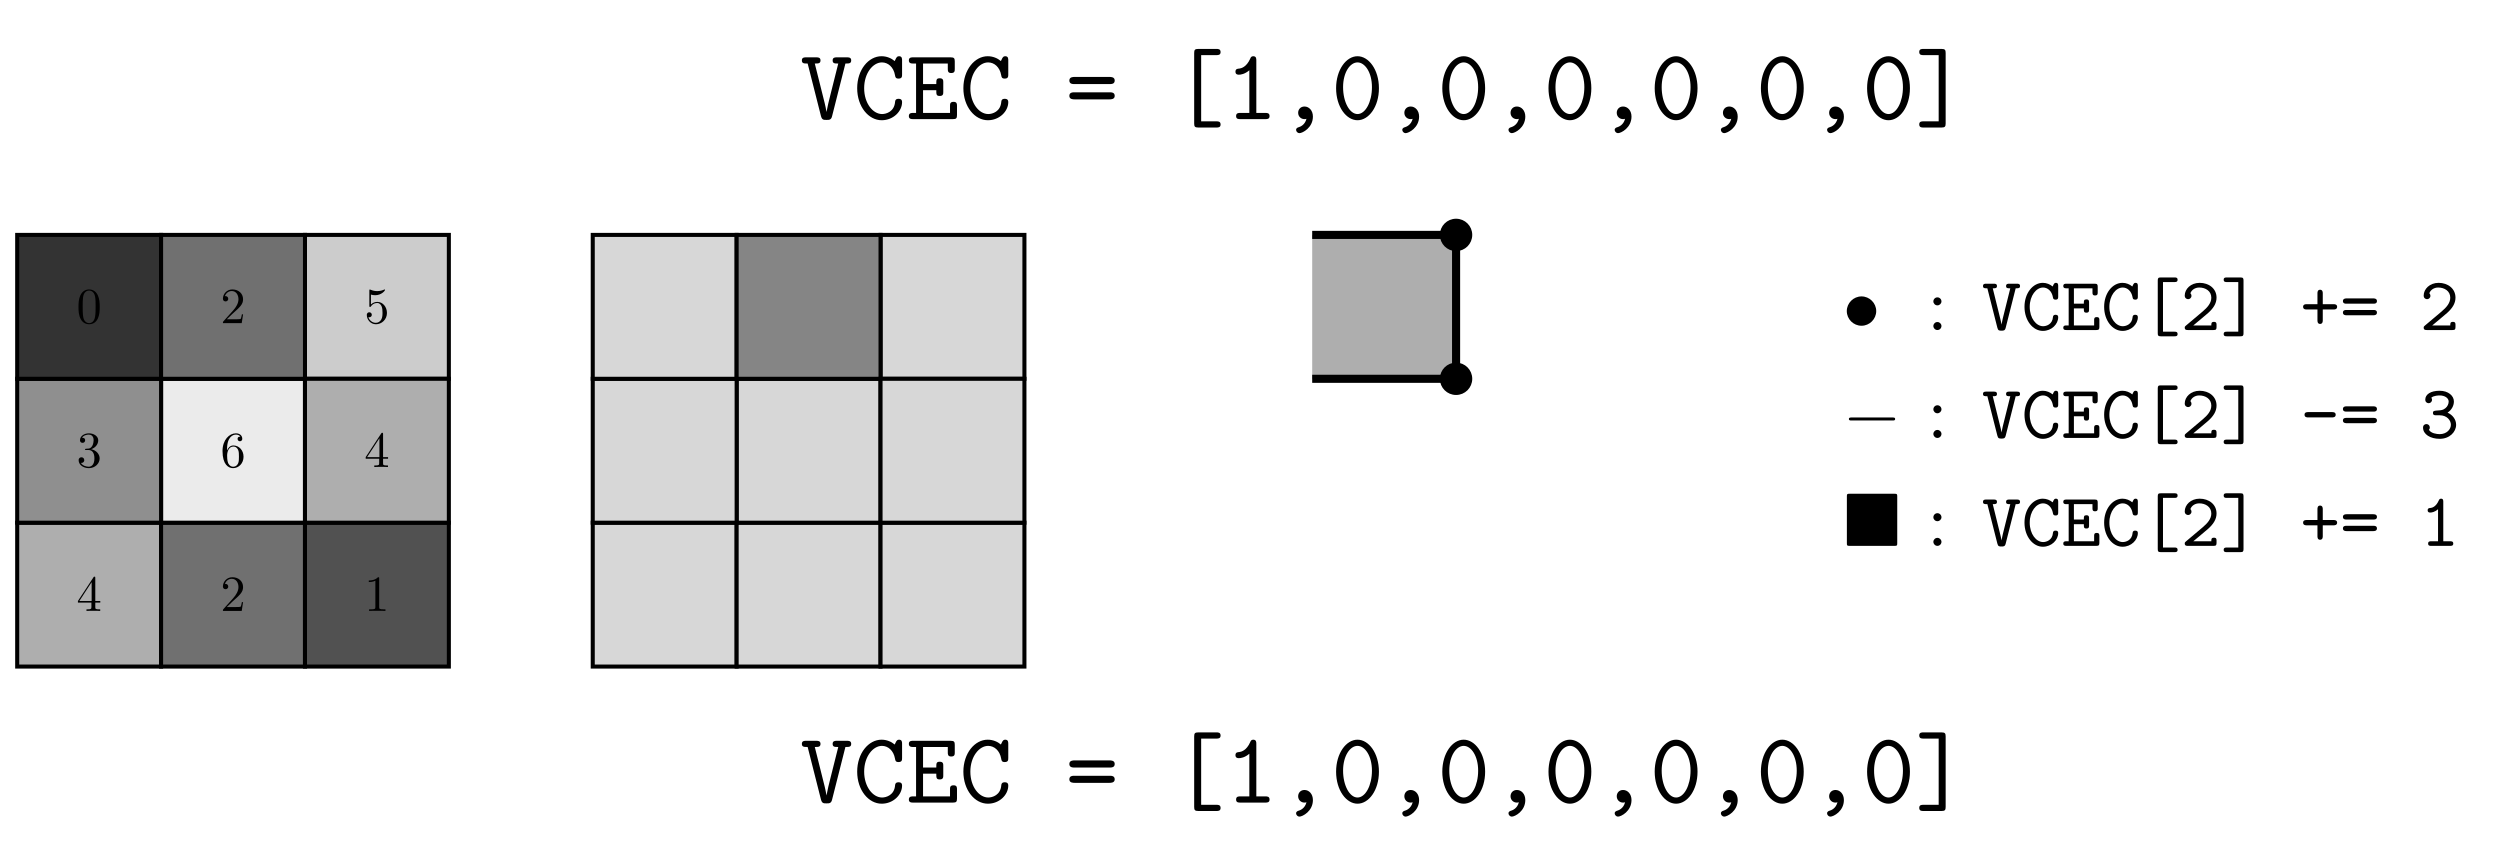 <?xml version="1.0" encoding="UTF-8"?>
<svg xmlns="http://www.w3.org/2000/svg" xmlns:xlink="http://www.w3.org/1999/xlink" width="492.511pt" height="170.51pt" viewBox="0 0 492.511 170.51" version="1.1">
<defs>
<g>
<symbol overflow="visible" id="glyph0-0">
<path style="stroke:none;" d=""/>
</symbol>
<symbol overflow="visible" id="glyph0-1">
<path style="stroke:none;" d="M 8.938 -10.953 C 9.656 -10.953 10.078 -10.953 10.078 -11.578 C 10.078 -12.172 9.562 -12.172 9.266 -12.172 L 7.234 -12.172 C 6.938 -12.172 6.422 -12.172 6.422 -11.578 C 6.422 -10.953 6.828 -10.953 7.531 -10.953 L 6 -4.859 C 5.734 -3.812 5.359 -2.297 5.219 -1.438 L 5.203 -1.438 C 5.094 -2.125 5.016 -2.469 4.844 -3.203 L 2.906 -10.953 C 3.609 -10.953 4.031 -10.953 4.031 -11.578 C 4.031 -12.172 3.5 -12.172 3.203 -12.172 L 1.172 -12.172 C 0.875 -12.172 0.359 -12.172 0.359 -11.578 C 0.359 -10.953 0.781 -10.953 1.5 -10.953 L 4.125 -0.594 C 4.328 0.156 4.641 0.156 5.219 0.156 C 5.75 0.156 6.141 0.156 6.312 -0.578 Z M 8.938 -10.953 "/>
</symbol>
<symbol overflow="visible" id="glyph0-2">
<path style="stroke:none;" d="M 9.641 -11.578 C 9.641 -11.891 9.641 -12.391 9.047 -12.391 C 8.688 -12.391 8.594 -12.188 8.484 -12.047 C 8.453 -11.969 8.453 -11.938 8.188 -11.438 C 7.531 -12 6.609 -12.391 5.594 -12.391 C 3.031 -12.391 0.797 -9.719 0.797 -6.094 C 0.797 -2.453 3.031 0.219 5.625 0.219 C 7.922 0.219 9.641 -1.547 9.641 -3.344 C 9.641 -4 9.156 -4 8.938 -4 C 8.766 -4 8.312 -4 8.266 -3.422 C 8.125 -1.469 6.516 -1 5.703 -1 C 3.891 -1 2.172 -3.109 2.172 -6.094 C 2.172 -9.062 3.906 -11.172 5.672 -11.172 C 6.875 -11.172 7.969 -10.266 8.25 -8.641 C 8.312 -8.312 8.344 -7.984 8.938 -7.984 C 9.641 -7.984 9.641 -8.406 9.641 -8.812 Z M 9.641 -11.578 "/>
</symbol>
<symbol overflow="visible" id="glyph0-3">
<path style="stroke:none;" d="M 1.938 -1.219 L 1.328 -1.219 C 1.016 -1.219 0.516 -1.219 0.516 -0.594 C 0.516 0 1.031 0 1.328 0 L 9.203 0 C 9.859 0 10 -0.172 10 -0.812 L 10 -2.594 C 10 -2.969 10 -3.406 9.328 -3.406 C 8.625 -3.406 8.625 -2.984 8.625 -2.594 L 8.625 -1.219 L 3.312 -1.219 L 3.312 -5.703 L 5.922 -5.703 C 5.922 -4.875 5.922 -4.562 6.609 -4.562 C 7.297 -4.562 7.297 -5 7.297 -5.375 L 7.297 -7.234 C 7.297 -7.609 7.297 -8.047 6.609 -8.047 C 5.922 -8.047 5.922 -7.734 5.922 -6.906 L 3.312 -6.906 L 3.312 -10.953 L 8.188 -10.953 L 8.188 -9.906 C 8.188 -9.516 8.188 -9.078 8.859 -9.078 C 9.562 -9.078 9.562 -9.5 9.562 -9.906 L 9.562 -11.359 C 9.562 -11.969 9.438 -12.172 8.766 -12.172 L 1.328 -12.172 C 1.031 -12.172 0.516 -12.172 0.516 -11.578 C 0.516 -10.953 1.031 -10.953 1.328 -10.953 L 1.938 -10.953 Z M 1.938 -1.219 "/>
</symbol>
<symbol overflow="visible" id="glyph0-4">
<path style="stroke:none;" d="M 8.781 -6.906 C 9.031 -6.906 9.688 -6.906 9.688 -7.609 C 9.688 -8.312 8.938 -8.312 8.672 -8.312 L 1.766 -8.312 C 1.5 -8.312 0.75 -8.312 0.75 -7.609 C 0.75 -6.906 1.422 -6.906 1.656 -6.906 Z M 8.672 -3.891 C 8.938 -3.891 9.688 -3.891 9.688 -4.578 C 9.688 -5.281 9.031 -5.281 8.781 -5.281 L 1.656 -5.281 C 1.422 -5.281 0.75 -5.281 0.75 -4.578 C 0.75 -3.891 1.5 -3.891 1.766 -3.891 Z M 8.672 -3.891 "/>
</symbol>
<symbol overflow="visible" id="glyph0-5">
<path style="stroke:none;" d="M 8.828 -12.609 C 9.125 -12.609 9.625 -12.609 9.625 -13.203 C 9.625 -13.828 9.141 -13.828 8.828 -13.828 L 5.219 -13.828 C 4.562 -13.828 4.422 -13.641 4.422 -13.016 L 4.422 0.844 C 4.422 1.453 4.547 1.656 5.219 1.656 L 8.828 1.656 C 9.125 1.656 9.625 1.656 9.625 1.062 C 9.625 0.438 9.141 0.438 8.828 0.438 L 5.797 0.438 L 5.797 -12.609 Z M 8.828 -12.609 "/>
</symbol>
<symbol overflow="visible" id="glyph0-6">
<path style="stroke:none;" d="M 6.203 -11.578 C 6.203 -11.891 6.203 -12.391 5.594 -12.391 C 5.219 -12.391 5.094 -12.156 5 -11.906 C 4.25 -10.219 3.203 -10 2.828 -9.953 C 2.516 -9.938 2.094 -9.906 2.094 -9.344 C 2.094 -8.844 2.453 -8.75 2.75 -8.75 C 3.125 -8.75 3.938 -8.859 4.828 -9.625 L 4.828 -1.219 L 3.016 -1.219 C 2.688 -1.219 2.219 -1.219 2.219 -0.594 C 2.219 0 2.703 0 3.016 0 L 8.016 0 C 8.312 0 8.812 0 8.812 -0.594 C 8.812 -1.219 8.328 -1.219 8.016 -1.219 L 6.203 -1.219 Z M 6.203 -11.578 "/>
</symbol>
<symbol overflow="visible" id="glyph0-7">
<path style="stroke:none;" d="M 5.625 -0.062 C 5.312 1.172 4.375 1.5 4.141 1.578 C 3.938 1.641 3.578 1.734 3.578 2.125 C 3.578 2.438 3.891 2.766 4.219 2.766 C 4.859 2.766 6.891 1.688 6.891 -0.5 C 6.891 -1.719 6.109 -2.484 5.234 -2.484 C 4.438 -2.484 3.984 -1.891 3.984 -1.25 C 3.984 -0.5 4.562 0 5.219 0 C 5.344 0 5.484 -0.016 5.625 -0.062 Z M 5.625 -0.062 "/>
</symbol>
<symbol overflow="visible" id="glyph0-8">
<path style="stroke:none;" d="M 9.438 -6.078 C 9.438 -9.781 7.406 -12.391 5.219 -12.391 C 2.984 -12.391 1 -9.719 1 -6.094 C 1 -2.391 3.031 0.219 5.219 0.219 C 7.453 0.219 9.438 -2.453 9.438 -6.078 Z M 5.219 -1 C 3.672 -1 2.375 -3.344 2.375 -6.297 C 2.375 -9.203 3.75 -11.172 5.219 -11.172 C 6.672 -11.172 8.062 -9.219 8.062 -6.297 C 8.062 -3.344 6.766 -1 5.219 -1 Z M 5.219 -1 "/>
</symbol>
<symbol overflow="visible" id="glyph0-9">
<path style="stroke:none;" d="M 6.016 -13.016 C 6.016 -13.625 5.891 -13.828 5.219 -13.828 L 1.609 -13.828 C 1.312 -13.828 0.812 -13.828 0.812 -13.234 C 0.812 -12.609 1.297 -12.609 1.609 -12.609 L 4.641 -12.609 L 4.641 0.438 L 1.609 0.438 C 1.312 0.438 0.812 0.438 0.812 1.031 C 0.812 1.656 1.297 1.656 1.609 1.656 L 5.219 1.656 C 5.875 1.656 6.016 1.469 6.016 0.844 Z M 6.016 -13.016 "/>
</symbol>
<symbol overflow="visible" id="glyph1-0">
<path style="stroke:none;" d=""/>
</symbol>
<symbol overflow="visible" id="glyph1-1">
<path style="stroke:none;" d="M 2.938 -1.641 L 2.938 -0.781 C 2.938 -0.422 2.906 -0.312 2.172 -0.312 L 1.969 -0.312 L 1.969 0 C 2.375 -0.031 2.891 -0.031 3.312 -0.031 C 3.734 -0.031 4.25 -0.031 4.672 0 L 4.672 -0.312 L 4.453 -0.312 C 3.719 -0.312 3.703 -0.422 3.703 -0.781 L 3.703 -1.641 L 4.688 -1.641 L 4.688 -1.953 L 3.703 -1.953 L 3.703 -6.484 C 3.703 -6.688 3.703 -6.75 3.531 -6.75 C 3.453 -6.75 3.422 -6.75 3.344 -6.625 L 0.281 -1.953 L 0.281 -1.641 Z M 2.984 -1.953 L 0.562 -1.953 L 2.984 -5.672 Z M 2.984 -1.953 "/>
</symbol>
<symbol overflow="visible" id="glyph1-2">
<path style="stroke:none;" d="M 1.266 -0.766 L 2.328 -1.797 C 3.875 -3.172 4.469 -3.703 4.469 -4.703 C 4.469 -5.844 3.578 -6.641 2.359 -6.641 C 1.234 -6.641 0.5 -5.719 0.5 -4.828 C 0.5 -4.281 1 -4.281 1.031 -4.281 C 1.203 -4.281 1.547 -4.391 1.547 -4.812 C 1.547 -5.062 1.359 -5.328 1.016 -5.328 C 0.938 -5.328 0.922 -5.328 0.891 -5.312 C 1.109 -5.969 1.656 -6.328 2.234 -6.328 C 3.141 -6.328 3.562 -5.516 3.562 -4.703 C 3.562 -3.906 3.078 -3.125 2.516 -2.5 L 0.609 -0.375 C 0.5 -0.266 0.5 -0.234 0.5 0 L 4.203 0 L 4.469 -1.734 L 4.234 -1.734 C 4.172 -1.438 4.109 -1 4 -0.844 C 3.938 -0.766 3.281 -0.766 3.062 -0.766 Z M 1.266 -0.766 "/>
</symbol>
<symbol overflow="visible" id="glyph1-3">
<path style="stroke:none;" d="M 1.312 -3.266 L 1.312 -3.516 C 1.312 -6.031 2.547 -6.391 3.062 -6.391 C 3.297 -6.391 3.719 -6.328 3.938 -5.984 C 3.781 -5.984 3.391 -5.984 3.391 -5.547 C 3.391 -5.234 3.625 -5.078 3.844 -5.078 C 4 -5.078 4.312 -5.172 4.312 -5.562 C 4.312 -6.156 3.875 -6.641 3.047 -6.641 C 1.766 -6.641 0.422 -5.359 0.422 -3.156 C 0.422 -0.484 1.578 0.219 2.5 0.219 C 3.609 0.219 4.562 -0.719 4.562 -2.031 C 4.562 -3.297 3.672 -4.25 2.562 -4.25 C 1.891 -4.25 1.516 -3.75 1.312 -3.266 Z M 2.5 -0.062 C 1.875 -0.062 1.578 -0.656 1.516 -0.812 C 1.328 -1.281 1.328 -2.078 1.328 -2.25 C 1.328 -3.031 1.656 -4.031 2.547 -4.031 C 2.719 -4.031 3.172 -4.031 3.484 -3.406 C 3.656 -3.047 3.656 -2.531 3.656 -2.047 C 3.656 -1.562 3.656 -1.062 3.484 -0.703 C 3.188 -0.109 2.734 -0.062 2.5 -0.062 Z M 2.5 -0.062 "/>
</symbol>
<symbol overflow="visible" id="glyph1-4">
<path style="stroke:none;" d="M 2.891 -3.516 C 3.703 -3.781 4.281 -4.469 4.281 -5.266 C 4.281 -6.078 3.406 -6.641 2.453 -6.641 C 1.453 -6.641 0.688 -6.047 0.688 -5.281 C 0.688 -4.953 0.906 -4.766 1.203 -4.766 C 1.5 -4.766 1.703 -4.984 1.703 -5.281 C 1.703 -5.766 1.234 -5.766 1.094 -5.766 C 1.391 -6.266 2.047 -6.391 2.406 -6.391 C 2.828 -6.391 3.375 -6.172 3.375 -5.281 C 3.375 -5.156 3.344 -4.578 3.094 -4.141 C 2.797 -3.656 2.453 -3.625 2.203 -3.625 C 2.125 -3.609 1.891 -3.594 1.812 -3.594 C 1.734 -3.578 1.672 -3.562 1.672 -3.469 C 1.672 -3.359 1.734 -3.359 1.906 -3.359 L 2.344 -3.359 C 3.156 -3.359 3.531 -2.688 3.531 -1.703 C 3.531 -0.344 2.844 -0.062 2.406 -0.062 C 1.969 -0.062 1.219 -0.234 0.875 -0.812 C 1.219 -0.766 1.531 -0.984 1.531 -1.359 C 1.531 -1.719 1.266 -1.922 0.984 -1.922 C 0.734 -1.922 0.422 -1.781 0.422 -1.344 C 0.422 -0.438 1.344 0.219 2.438 0.219 C 3.656 0.219 4.562 -0.688 4.562 -1.703 C 4.562 -2.516 3.922 -3.297 2.891 -3.516 Z M 2.891 -3.516 "/>
</symbol>
<symbol overflow="visible" id="glyph1-5">
<path style="stroke:none;" d="M 4.469 -2 C 4.469 -3.188 3.656 -4.188 2.578 -4.188 C 2.109 -4.188 1.672 -4.031 1.312 -3.672 L 1.312 -5.625 C 1.516 -5.562 1.844 -5.5 2.156 -5.5 C 3.391 -5.5 4.094 -6.406 4.094 -6.531 C 4.094 -6.594 4.062 -6.641 3.984 -6.641 C 3.984 -6.641 3.953 -6.641 3.906 -6.609 C 3.703 -6.516 3.219 -6.312 2.547 -6.312 C 2.156 -6.312 1.688 -6.391 1.219 -6.594 C 1.141 -6.625 1.125 -6.625 1.109 -6.625 C 1 -6.625 1 -6.547 1 -6.391 L 1 -3.438 C 1 -3.266 1 -3.188 1.141 -3.188 C 1.219 -3.188 1.234 -3.203 1.281 -3.266 C 1.391 -3.422 1.75 -3.969 2.562 -3.969 C 3.078 -3.969 3.328 -3.516 3.406 -3.328 C 3.562 -2.953 3.594 -2.578 3.594 -2.078 C 3.594 -1.719 3.594 -1.125 3.344 -0.703 C 3.109 -0.312 2.734 -0.062 2.281 -0.062 C 1.562 -0.062 0.984 -0.594 0.812 -1.172 C 0.844 -1.172 0.875 -1.156 0.984 -1.156 C 1.312 -1.156 1.484 -1.406 1.484 -1.641 C 1.484 -1.891 1.312 -2.141 0.984 -2.141 C 0.844 -2.141 0.5 -2.062 0.5 -1.609 C 0.5 -0.75 1.188 0.219 2.297 0.219 C 3.453 0.219 4.469 -0.734 4.469 -2 Z M 4.469 -2 "/>
</symbol>
<symbol overflow="visible" id="glyph1-6">
<path style="stroke:none;" d="M 2.938 -6.375 C 2.938 -6.625 2.938 -6.641 2.703 -6.641 C 2.078 -6 1.203 -6 0.891 -6 L 0.891 -5.688 C 1.094 -5.688 1.672 -5.688 2.188 -5.953 L 2.188 -0.781 C 2.188 -0.422 2.156 -0.312 1.266 -0.312 L 0.953 -0.312 L 0.953 0 C 1.297 -0.031 2.156 -0.031 2.562 -0.031 C 2.953 -0.031 3.828 -0.031 4.172 0 L 4.172 -0.312 L 3.859 -0.312 C 2.953 -0.312 2.938 -0.422 2.938 -0.781 Z M 2.938 -6.375 "/>
</symbol>
<symbol overflow="visible" id="glyph1-7">
<path style="stroke:none;" d="M 4.578 -3.188 C 4.578 -3.984 4.531 -4.781 4.188 -5.516 C 3.734 -6.484 2.906 -6.641 2.5 -6.641 C 1.891 -6.641 1.172 -6.375 0.75 -5.453 C 0.438 -4.766 0.391 -3.984 0.391 -3.188 C 0.391 -2.438 0.422 -1.547 0.844 -0.781 C 1.266 0.016 2 0.219 2.484 0.219 C 3.016 0.219 3.781 0.016 4.219 -0.938 C 4.531 -1.625 4.578 -2.406 4.578 -3.188 Z M 2.484 0 C 2.094 0 1.5 -0.25 1.328 -1.203 C 1.219 -1.797 1.219 -2.719 1.219 -3.312 C 1.219 -3.953 1.219 -4.609 1.297 -5.141 C 1.484 -6.328 2.234 -6.422 2.484 -6.422 C 2.812 -6.422 3.469 -6.234 3.656 -5.25 C 3.766 -4.688 3.766 -3.938 3.766 -3.312 C 3.766 -2.562 3.766 -1.891 3.656 -1.25 C 3.5 -0.297 2.938 0 2.484 0 Z M 2.484 0 "/>
</symbol>
<symbol overflow="visible" id="glyph2-0">
<path style="stroke:none;" d=""/>
</symbol>
<symbol overflow="visible" id="glyph2-1">
<path style="stroke:none;" d="M 6.625 -3.734 C 6.625 -5.328 5.297 -6.625 3.734 -6.625 C 2.125 -6.625 0.828 -5.297 0.828 -3.734 C 0.828 -2.156 2.125 -0.844 3.734 -0.844 C 5.297 -0.844 6.625 -2.141 6.625 -3.734 Z M 6.625 -3.734 "/>
</symbol>
<symbol overflow="visible" id="glyph2-2">
<path style="stroke:none;" d="M 9.844 -3.438 C 10.094 -3.438 10.359 -3.438 10.359 -3.734 C 10.359 -4.031 10.094 -4.031 9.844 -4.031 L 1.766 -4.031 C 1.516 -4.031 1.234 -4.031 1.234 -3.734 C 1.234 -3.438 1.516 -3.438 1.766 -3.438 Z M 9.844 -3.438 "/>
</symbol>
<symbol overflow="visible" id="glyph3-0">
<path style="stroke:none;" d=""/>
</symbol>
<symbol overflow="visible" id="glyph3-1">
<path style="stroke:none;" d="M 2.875 -5.641 C 2.875 -6.078 2.516 -6.438 2.078 -6.438 C 1.641 -6.438 1.281 -6.078 1.281 -5.641 C 1.281 -5.219 1.641 -4.859 2.078 -4.859 C 2.516 -4.859 2.875 -5.219 2.875 -5.641 Z M 2.875 -0.797 C 2.875 -1.219 2.516 -1.578 2.078 -1.578 C 1.641 -1.578 1.281 -1.219 1.281 -0.797 C 1.281 -0.359 1.641 0 2.078 0 C 2.516 0 2.875 -0.359 2.875 -0.797 Z M 2.875 -0.797 "/>
</symbol>
<symbol overflow="visible" id="glyph4-0">
<path style="stroke:none;" d=""/>
</symbol>
<symbol overflow="visible" id="glyph4-1">
<path style="stroke:none;" d="M 6.703 -8.219 C 7.25 -8.219 7.562 -8.219 7.562 -8.672 C 7.562 -9.125 7.172 -9.125 6.953 -9.125 L 5.422 -9.125 C 5.203 -9.125 4.812 -9.125 4.812 -8.672 C 4.812 -8.219 5.125 -8.219 5.641 -8.219 L 4.5 -3.641 C 4.297 -2.859 4.016 -1.719 3.906 -1.078 C 3.828 -1.594 3.766 -1.859 3.625 -2.406 L 2.188 -8.219 C 2.703 -8.219 3.016 -8.219 3.016 -8.672 C 3.016 -9.125 2.625 -9.125 2.406 -9.125 L 0.875 -9.125 C 0.656 -9.125 0.266 -9.125 0.266 -8.672 C 0.266 -8.219 0.578 -8.219 1.125 -8.219 L 3.094 -0.453 C 3.234 0.125 3.484 0.125 3.906 0.125 C 4.312 0.125 4.594 0.125 4.734 -0.438 Z M 6.703 -8.219 "/>
</symbol>
<symbol overflow="visible" id="glyph4-2">
<path style="stroke:none;" d="M 7.234 -8.672 C 7.234 -8.922 7.234 -9.297 6.781 -9.297 C 6.516 -9.297 6.438 -9.141 6.359 -9.031 C 6.328 -8.984 6.328 -8.953 6.141 -8.578 C 5.641 -9 4.953 -9.297 4.203 -9.297 C 2.266 -9.297 0.594 -7.297 0.594 -4.578 C 0.594 -1.844 2.266 0.172 4.219 0.172 C 5.938 0.172 7.234 -1.172 7.234 -2.516 C 7.234 -3 6.875 -3 6.703 -3 C 6.578 -3 6.234 -3 6.203 -2.562 C 6.094 -1.109 4.891 -0.75 4.266 -0.75 C 2.906 -0.75 1.625 -2.328 1.625 -4.578 C 1.625 -6.797 2.922 -8.375 4.25 -8.375 C 5.156 -8.375 5.969 -7.688 6.188 -6.484 C 6.234 -6.234 6.266 -5.984 6.703 -5.984 C 7.234 -5.984 7.234 -6.297 7.234 -6.609 Z M 7.234 -8.672 "/>
</symbol>
<symbol overflow="visible" id="glyph4-3">
<path style="stroke:none;" d="M 1.453 -0.906 L 1 -0.906 C 0.766 -0.906 0.391 -0.906 0.391 -0.453 C 0.391 0 0.781 0 1 0 L 6.906 0 C 7.391 0 7.5 -0.141 7.5 -0.609 L 7.5 -1.938 C 7.5 -2.219 7.5 -2.547 6.984 -2.547 C 6.469 -2.547 6.469 -2.234 6.469 -1.938 L 6.469 -0.906 L 2.484 -0.906 L 2.484 -4.266 L 4.438 -4.266 C 4.438 -3.656 4.438 -3.422 4.953 -3.422 C 5.469 -3.422 5.469 -3.75 5.469 -4.031 L 5.469 -5.422 C 5.469 -5.703 5.469 -6.031 4.953 -6.031 C 4.438 -6.031 4.438 -5.797 4.438 -5.188 L 2.484 -5.188 L 2.484 -8.219 L 6.141 -8.219 L 6.141 -7.422 C 6.141 -7.141 6.141 -6.812 6.641 -6.812 C 7.172 -6.812 7.172 -7.125 7.172 -7.422 L 7.172 -8.516 C 7.172 -8.984 7.078 -9.125 6.578 -9.125 L 1 -9.125 C 0.781 -9.125 0.391 -9.125 0.391 -8.672 C 0.391 -8.219 0.781 -8.219 1 -8.219 L 1.453 -8.219 Z M 1.453 -0.906 "/>
</symbol>
<symbol overflow="visible" id="glyph4-4">
<path style="stroke:none;" d="M 6.625 -9.453 C 6.844 -9.453 7.219 -9.453 7.219 -9.906 C 7.219 -10.359 6.859 -10.359 6.625 -10.359 L 3.906 -10.359 C 3.422 -10.359 3.312 -10.234 3.312 -9.75 L 3.312 0.625 C 3.312 1.094 3.406 1.234 3.906 1.234 L 6.625 1.234 C 6.844 1.234 7.219 1.234 7.219 0.797 C 7.219 0.328 6.859 0.328 6.625 0.328 L 4.344 0.328 L 4.344 -9.453 Z M 6.625 -9.453 "/>
</symbol>
<symbol overflow="visible" id="glyph4-5">
<path style="stroke:none;" d="M 1 -0.859 C 0.859 -0.75 0.781 -0.672 0.781 -0.469 C 0.781 0 1.156 0 1.391 0 L 6.453 0 C 6.953 0 7.047 -0.141 7.047 -0.609 L 7.047 -1 C 7.047 -1.281 7.047 -1.609 6.547 -1.609 C 6.016 -1.609 6.016 -1.328 6.016 -0.906 L 2.469 -0.906 C 3.344 -1.672 4.781 -2.797 5.422 -3.391 C 6.359 -4.234 7.047 -5.188 7.047 -6.375 C 7.047 -8.172 5.547 -9.297 3.719 -9.297 C 1.953 -9.297 0.781 -8.062 0.781 -6.797 C 0.781 -6.25 1.188 -6.078 1.453 -6.078 C 1.766 -6.078 2.109 -6.328 2.109 -6.75 C 2.109 -6.938 2.031 -7.125 1.891 -7.234 C 2.125 -7.922 2.828 -8.375 3.641 -8.375 C 4.875 -8.375 6.016 -7.688 6.016 -6.375 C 6.016 -5.328 5.281 -4.469 4.297 -3.641 Z M 1 -0.859 "/>
</symbol>
<symbol overflow="visible" id="glyph4-6">
<path style="stroke:none;" d="M 4.516 -9.75 C 4.516 -10.219 4.422 -10.359 3.906 -10.359 L 1.203 -10.359 C 0.984 -10.359 0.609 -10.359 0.609 -9.922 C 0.609 -9.453 0.969 -9.453 1.203 -9.453 L 3.484 -9.453 L 3.484 0.328 L 1.203 0.328 C 0.984 0.328 0.609 0.328 0.609 0.781 C 0.609 1.234 0.969 1.234 1.203 1.234 L 3.906 1.234 C 4.406 1.234 4.516 1.109 4.516 0.625 Z M 4.516 -9.75 "/>
</symbol>
<symbol overflow="visible" id="glyph4-7">
<path style="stroke:none;" d="M 4.438 -4.047 L 6.562 -4.047 C 6.734 -4.047 7.266 -4.047 7.266 -4.578 C 7.266 -5.094 6.734 -5.094 6.562 -5.094 L 4.438 -5.094 L 4.438 -7.234 C 4.438 -7.406 4.438 -7.938 3.906 -7.938 C 3.391 -7.938 3.391 -7.406 3.391 -7.234 L 3.391 -5.094 L 1.266 -5.094 C 1.094 -5.094 0.562 -5.094 0.562 -4.578 C 0.562 -4.047 1.094 -4.047 1.266 -4.047 L 3.391 -4.047 L 3.391 -1.906 C 3.391 -1.734 3.391 -1.203 3.906 -1.203 C 4.438 -1.203 4.438 -1.734 4.438 -1.906 Z M 4.438 -4.047 "/>
</symbol>
<symbol overflow="visible" id="glyph4-8">
<path style="stroke:none;" d="M 6.594 -5.188 C 6.766 -5.188 7.266 -5.188 7.266 -5.703 C 7.266 -6.234 6.703 -6.234 6.5 -6.234 L 1.328 -6.234 C 1.125 -6.234 0.562 -6.234 0.562 -5.703 C 0.562 -5.188 1.062 -5.188 1.234 -5.188 Z M 6.5 -2.906 C 6.703 -2.906 7.266 -2.906 7.266 -3.438 C 7.266 -3.953 6.766 -3.953 6.594 -3.953 L 1.234 -3.953 C 1.062 -3.953 0.562 -3.953 0.562 -3.438 C 0.562 -2.906 1.125 -2.906 1.328 -2.906 Z M 6.5 -2.906 "/>
</symbol>
<symbol overflow="visible" id="glyph4-9">
<path style="stroke:none;" d="M 6.281 -4.047 C 6.469 -4.047 6.984 -4.047 6.984 -4.578 C 6.984 -5.094 6.469 -5.094 6.281 -5.094 L 1.531 -5.094 C 1.359 -5.094 0.844 -5.094 0.844 -4.578 C 0.844 -4.047 1.359 -4.047 1.531 -4.047 Z M 6.281 -4.047 "/>
</symbol>
<symbol overflow="visible" id="glyph4-10">
<path style="stroke:none;" d="M 5.484 -4.984 C 6.312 -5.531 6.734 -6.375 6.734 -7.188 C 6.734 -8.297 5.641 -9.297 3.922 -9.297 C 2.141 -9.297 1.094 -8.578 1.094 -7.547 C 1.094 -7.047 1.469 -6.844 1.766 -6.844 C 2.078 -6.844 2.422 -7.094 2.422 -7.516 C 2.422 -7.719 2.328 -7.875 2.281 -7.922 C 2.75 -8.375 3.812 -8.375 3.938 -8.375 C 4.953 -8.375 5.703 -7.844 5.703 -7.172 C 5.703 -6.719 5.484 -6.203 5.078 -5.875 C 4.594 -5.484 4.234 -5.453 3.688 -5.422 C 2.844 -5.359 2.609 -5.359 2.609 -4.922 C 2.609 -4.469 2.969 -4.469 3.219 -4.469 L 3.906 -4.469 C 5.375 -4.469 6.141 -3.469 6.141 -2.594 C 6.141 -1.688 5.297 -0.75 3.938 -0.75 C 3.344 -0.75 2.203 -0.906 1.812 -1.609 C 1.875 -1.688 1.984 -1.781 1.984 -2.078 C 1.984 -2.438 1.703 -2.734 1.328 -2.734 C 0.984 -2.734 0.656 -2.516 0.656 -2.031 C 0.656 -0.703 2.109 0.172 3.938 0.172 C 5.906 0.172 7.172 -1.203 7.172 -2.594 C 7.172 -3.656 6.469 -4.547 5.484 -4.984 Z M 5.484 -4.984 "/>
</symbol>
<symbol overflow="visible" id="glyph4-11">
<path style="stroke:none;" d="M 4.641 -8.672 C 4.641 -8.922 4.641 -9.297 4.203 -9.297 C 3.906 -9.297 3.828 -9.109 3.75 -8.938 C 3.188 -7.656 2.406 -7.5 2.125 -7.469 C 1.875 -7.453 1.562 -7.422 1.562 -7 C 1.562 -6.625 1.844 -6.562 2.062 -6.562 C 2.344 -6.562 2.953 -6.641 3.609 -7.219 L 3.609 -0.906 L 2.25 -0.906 C 2.016 -0.906 1.656 -0.906 1.656 -0.453 C 1.656 0 2.031 0 2.25 0 L 6 0 C 6.234 0 6.609 0 6.609 -0.453 C 6.609 -0.906 6.25 -0.906 6 -0.906 L 4.641 -0.906 Z M 4.641 -8.672 "/>
</symbol>
<symbol overflow="visible" id="glyph5-0">
<path style="stroke:none;" d=""/>
</symbol>
<symbol overflow="visible" id="glyph5-1">
<path style="stroke:none;" d="M 10.766 -9.734 C 10.766 -10.203 10.719 -10.266 10.25 -10.266 L 1.359 -10.266 C 0.891 -10.266 0.844 -10.219 0.844 -9.734 L 0.844 -0.531 C 0.844 -0.062 0.875 0 1.375 0 L 10.234 0 C 10.719 0 10.766 -0.047 10.766 -0.516 Z M 10.766 -9.734 "/>
</symbol>
</g>
</defs>
<g id="surface1">
<g style="fill:rgb(0%,0%,0%);fill-opacity:1;">
  <use xlink:href="#glyph0-1" x="157.611" y="23.467"/>
  <use xlink:href="#glyph0-2" x="168.072" y="23.467"/>
  <use xlink:href="#glyph0-3" x="178.532" y="23.467"/>
  <use xlink:href="#glyph0-2" x="188.993" y="23.467"/>
</g>
<g style="fill:rgb(0%,0%,0%);fill-opacity:1;">
  <use xlink:href="#glyph0-4" x="209.915" y="23.467"/>
</g>
<g style="fill:rgb(0%,0%,0%);fill-opacity:1;">
  <use xlink:href="#glyph0-5" x="230.836" y="23.467"/>
  <use xlink:href="#glyph0-6" x="241.297" y="23.467"/>
  <use xlink:href="#glyph0-7" x="251.758" y="23.467"/>
  <use xlink:href="#glyph0-8" x="262.218" y="23.467"/>
  <use xlink:href="#glyph0-7" x="272.679" y="23.467"/>
  <use xlink:href="#glyph0-8" x="283.14" y="23.467"/>
  <use xlink:href="#glyph0-7" x="293.6" y="23.467"/>
  <use xlink:href="#glyph0-8" x="304.061" y="23.467"/>
  <use xlink:href="#glyph0-7" x="314.522" y="23.467"/>
  <use xlink:href="#glyph0-8" x="324.983" y="23.467"/>
  <use xlink:href="#glyph0-7" x="335.443" y="23.467"/>
  <use xlink:href="#glyph0-8" x="345.904" y="23.467"/>
  <use xlink:href="#glyph0-7" x="356.365" y="23.467"/>
  <use xlink:href="#glyph0-8" x="366.826" y="23.467"/>
  <use xlink:href="#glyph0-9" x="377.286" y="23.467"/>
</g>
<g style="fill:rgb(0%,0%,0%);fill-opacity:1;">
  <use xlink:href="#glyph0-1" x="157.611" y="158.113"/>
  <use xlink:href="#glyph0-2" x="168.072" y="158.113"/>
  <use xlink:href="#glyph0-3" x="178.532" y="158.113"/>
  <use xlink:href="#glyph0-2" x="188.993" y="158.113"/>
</g>
<g style="fill:rgb(0%,0%,0%);fill-opacity:1;">
  <use xlink:href="#glyph0-4" x="209.915" y="158.113"/>
</g>
<g style="fill:rgb(0%,0%,0%);fill-opacity:1;">
  <use xlink:href="#glyph0-5" x="230.836" y="158.113"/>
  <use xlink:href="#glyph0-6" x="241.297" y="158.113"/>
  <use xlink:href="#glyph0-7" x="251.758" y="158.113"/>
  <use xlink:href="#glyph0-8" x="262.218" y="158.113"/>
  <use xlink:href="#glyph0-7" x="272.679" y="158.113"/>
  <use xlink:href="#glyph0-8" x="283.14" y="158.113"/>
  <use xlink:href="#glyph0-7" x="293.6" y="158.113"/>
  <use xlink:href="#glyph0-8" x="304.061" y="158.113"/>
  <use xlink:href="#glyph0-7" x="314.522" y="158.113"/>
  <use xlink:href="#glyph0-8" x="324.983" y="158.113"/>
  <use xlink:href="#glyph0-7" x="335.443" y="158.113"/>
  <use xlink:href="#glyph0-8" x="345.904" y="158.113"/>
  <use xlink:href="#glyph0-7" x="356.365" y="158.113"/>
  <use xlink:href="#glyph0-8" x="366.826" y="158.113"/>
  <use xlink:href="#glyph0-9" x="377.286" y="158.113"/>
</g>
<path style="fill-rule:nonzero;fill:rgb(67.999%,67.999%,67.999%);fill-opacity:1;stroke-width:0.797;stroke-linecap:butt;stroke-linejoin:miter;stroke:rgb(0%,0%,0%);stroke-opacity:1;stroke-miterlimit:10;" d="M -0 0.002 L 28.347 0.002 L 28.347 28.345 L -0 28.345 Z M -0 0.002 " transform="matrix(1,0,0,-1,3.387,131.318)"/>
<g style="fill:rgb(0%,0%,0%);fill-opacity:1;">
  <use xlink:href="#glyph1-1" x="15.07" y="120.355"/>
</g>
<path style="fill-rule:nonzero;fill:rgb(43.999%,43.999%,43.999%);fill-opacity:1;stroke-width:0.797;stroke-linecap:butt;stroke-linejoin:miter;stroke:rgb(0%,0%,0%);stroke-opacity:1;stroke-miterlimit:10;" d="M 28.347 0.002 L 56.695 0.002 L 56.695 28.345 L 28.347 28.345 Z M 28.347 0.002 " transform="matrix(1,0,0,-1,3.387,131.318)"/>
<g style="fill:rgb(0%,0%,0%);fill-opacity:1;">
  <use xlink:href="#glyph1-2" x="43.416" y="120.355"/>
</g>
<path style="fill-rule:nonzero;fill:rgb(92%,92%,92%);fill-opacity:1;stroke-width:0.797;stroke-linecap:butt;stroke-linejoin:miter;stroke:rgb(0%,0%,0%);stroke-opacity:1;stroke-miterlimit:10;" d="M 28.347 28.345 L 56.695 28.345 L 56.695 56.693 L 28.347 56.693 Z M 28.347 28.345 " transform="matrix(1,0,0,-1,3.387,131.318)"/>
<g style="fill:rgb(0%,0%,0%);fill-opacity:1;">
  <use xlink:href="#glyph1-3" x="43.416" y="92.009"/>
</g>
<path style="fill-rule:nonzero;fill:rgb(56%,56%,56%);fill-opacity:1;stroke-width:0.797;stroke-linecap:butt;stroke-linejoin:miter;stroke:rgb(0%,0%,0%);stroke-opacity:1;stroke-miterlimit:10;" d="M -0 28.345 L 28.347 28.345 L 28.347 56.693 L -0 56.693 Z M -0 28.345 " transform="matrix(1,0,0,-1,3.387,131.318)"/>
<g style="fill:rgb(0%,0%,0%);fill-opacity:1;">
  <use xlink:href="#glyph1-4" x="15.07" y="92.009"/>
</g>
<path style="fill-rule:nonzero;fill:rgb(79.999%,79.999%,79.999%);fill-opacity:1;stroke-width:0.797;stroke-linecap:butt;stroke-linejoin:miter;stroke:rgb(0%,0%,0%);stroke-opacity:1;stroke-miterlimit:10;" d="M 56.695 56.693 L 85.039 56.693 L 85.039 85.041 L 56.695 85.041 Z M 56.695 56.693 " transform="matrix(1,0,0,-1,3.387,131.318)"/>
<g style="fill:rgb(0%,0%,0%);fill-opacity:1;">
  <use xlink:href="#glyph1-5" x="71.763" y="63.662"/>
</g>
<path style="fill-rule:nonzero;fill:rgb(31.998%,31.998%,31.998%);fill-opacity:1;stroke-width:0.797;stroke-linecap:butt;stroke-linejoin:miter;stroke:rgb(0%,0%,0%);stroke-opacity:1;stroke-miterlimit:10;" d="M 56.695 0.002 L 85.039 0.002 L 85.039 28.345 L 56.695 28.345 Z M 56.695 0.002 " transform="matrix(1,0,0,-1,3.387,131.318)"/>
<g style="fill:rgb(0%,0%,0%);fill-opacity:1;">
  <use xlink:href="#glyph1-6" x="71.763" y="120.355"/>
</g>
<path style="fill-rule:nonzero;fill:rgb(20%,20%,20%);fill-opacity:1;stroke-width:0.797;stroke-linecap:butt;stroke-linejoin:miter;stroke:rgb(0%,0%,0%);stroke-opacity:1;stroke-miterlimit:10;" d="M -0 56.693 L 28.347 56.693 L 28.347 85.041 L -0 85.041 Z M -0 56.693 " transform="matrix(1,0,0,-1,3.387,131.318)"/>
<g style="fill:rgb(0%,0%,0%);fill-opacity:1;">
  <use xlink:href="#glyph1-7" x="15.07" y="63.662"/>
</g>
<path style="fill-rule:nonzero;fill:rgb(43.999%,43.999%,43.999%);fill-opacity:1;stroke-width:0.797;stroke-linecap:butt;stroke-linejoin:miter;stroke:rgb(0%,0%,0%);stroke-opacity:1;stroke-miterlimit:10;" d="M 28.347 56.693 L 56.695 56.693 L 56.695 85.041 L 28.347 85.041 Z M 28.347 56.693 " transform="matrix(1,0,0,-1,3.387,131.318)"/>
<g style="fill:rgb(0%,0%,0%);fill-opacity:1;">
  <use xlink:href="#glyph1-2" x="43.416" y="63.662"/>
</g>
<path style="fill-rule:nonzero;fill:rgb(67.999%,67.999%,67.999%);fill-opacity:1;stroke-width:0.797;stroke-linecap:butt;stroke-linejoin:miter;stroke:rgb(0%,0%,0%);stroke-opacity:1;stroke-miterlimit:10;" d="M 56.695 28.345 L 85.039 28.345 L 85.039 56.693 L 56.695 56.693 Z M 56.695 28.345 " transform="matrix(1,0,0,-1,3.387,131.318)"/>
<g style="fill:rgb(0%,0%,0%);fill-opacity:1;">
  <use xlink:href="#glyph1-1" x="71.763" y="92.009"/>
</g>
<path style="fill-rule:nonzero;fill:rgb(84%,84%,84%);fill-opacity:1;stroke-width:0.797;stroke-linecap:butt;stroke-linejoin:miter;stroke:rgb(0%,0%,0%);stroke-opacity:1;stroke-miterlimit:10;" d="M 113.386 0.002 L 141.734 0.002 L 141.734 28.345 L 113.386 28.345 Z M 113.386 0.002 " transform="matrix(1,0,0,-1,3.387,131.318)"/>
<path style="fill-rule:nonzero;fill:rgb(84%,84%,84%);fill-opacity:1;stroke-width:0.797;stroke-linecap:butt;stroke-linejoin:miter;stroke:rgb(0%,0%,0%);stroke-opacity:1;stroke-miterlimit:10;" d="M 141.734 0.002 L 170.082 0.002 L 170.082 28.345 L 141.734 28.345 Z M 141.734 0.002 " transform="matrix(1,0,0,-1,3.387,131.318)"/>
<path style="fill-rule:nonzero;fill:rgb(84%,84%,84%);fill-opacity:1;stroke-width:0.797;stroke-linecap:butt;stroke-linejoin:miter;stroke:rgb(0%,0%,0%);stroke-opacity:1;stroke-miterlimit:10;" d="M 141.734 28.345 L 170.082 28.345 L 170.082 56.693 L 141.734 56.693 Z M 141.734 28.345 " transform="matrix(1,0,0,-1,3.387,131.318)"/>
<path style="fill-rule:nonzero;fill:rgb(84%,84%,84%);fill-opacity:1;stroke-width:0.797;stroke-linecap:butt;stroke-linejoin:miter;stroke:rgb(0%,0%,0%);stroke-opacity:1;stroke-miterlimit:10;" d="M 113.386 28.345 L 141.734 28.345 L 141.734 56.693 L 113.386 56.693 Z M 113.386 28.345 " transform="matrix(1,0,0,-1,3.387,131.318)"/>
<path style="fill-rule:nonzero;fill:rgb(84%,84%,84%);fill-opacity:1;stroke-width:0.797;stroke-linecap:butt;stroke-linejoin:miter;stroke:rgb(0%,0%,0%);stroke-opacity:1;stroke-miterlimit:10;" d="M 170.082 56.693 L 198.429 56.693 L 198.429 85.041 L 170.082 85.041 Z M 170.082 56.693 " transform="matrix(1,0,0,-1,3.387,131.318)"/>
<path style="fill-rule:nonzero;fill:rgb(84%,84%,84%);fill-opacity:1;stroke-width:0.797;stroke-linecap:butt;stroke-linejoin:miter;stroke:rgb(0%,0%,0%);stroke-opacity:1;stroke-miterlimit:10;" d="M 170.082 0.002 L 198.429 0.002 L 198.429 28.345 L 170.082 28.345 Z M 170.082 0.002 " transform="matrix(1,0,0,-1,3.387,131.318)"/>
<path style="fill-rule:nonzero;fill:rgb(84%,84%,84%);fill-opacity:1;stroke-width:0.797;stroke-linecap:butt;stroke-linejoin:miter;stroke:rgb(0%,0%,0%);stroke-opacity:1;stroke-miterlimit:10;" d="M 113.386 56.693 L 141.734 56.693 L 141.734 85.041 L 113.386 85.041 Z M 113.386 56.693 " transform="matrix(1,0,0,-1,3.387,131.318)"/>
<path style="fill-rule:nonzero;fill:rgb(51.999%,51.999%,51.999%);fill-opacity:1;stroke-width:0.797;stroke-linecap:butt;stroke-linejoin:miter;stroke:rgb(0%,0%,0%);stroke-opacity:1;stroke-miterlimit:10;" d="M 141.734 56.693 L 170.082 56.693 L 170.082 85.041 L 141.734 85.041 Z M 141.734 56.693 " transform="matrix(1,0,0,-1,3.387,131.318)"/>
<path style="fill-rule:nonzero;fill:rgb(84%,84%,84%);fill-opacity:1;stroke-width:0.797;stroke-linecap:butt;stroke-linejoin:miter;stroke:rgb(0%,0%,0%);stroke-opacity:1;stroke-miterlimit:10;" d="M 170.082 28.345 L 198.429 28.345 L 198.429 56.693 L 170.082 56.693 Z M 170.082 28.345 " transform="matrix(1,0,0,-1,3.387,131.318)"/>
<path style=" stroke:none;fill-rule:nonzero;fill:rgb(67.999%,67.999%,67.999%);fill-opacity:1;" d="M 258.508 74.625 L 286.855 74.625 L 286.855 46.277 L 258.508 46.277 Z M 258.508 74.625 "/>
<path style="fill:none;stroke-width:1.594;stroke-linecap:butt;stroke-linejoin:miter;stroke:rgb(0%,0%,0%);stroke-opacity:1;stroke-miterlimit:10;" d="M 255.121 56.693 L 283.468 56.693 " transform="matrix(1,0,0,-1,3.387,131.318)"/>
<path style="fill:none;stroke-width:1.594;stroke-linecap:butt;stroke-linejoin:miter;stroke:rgb(0%,0%,0%);stroke-opacity:1;stroke-miterlimit:10;" d="M 283.468 56.693 L 283.468 85.041 " transform="matrix(1,0,0,-1,3.387,131.318)"/>
<path style="fill:none;stroke-width:1.594;stroke-linecap:butt;stroke-linejoin:miter;stroke:rgb(0%,0%,0%);stroke-opacity:1;stroke-miterlimit:10;" d="M 283.468 85.041 L 255.121 85.041 " transform="matrix(1,0,0,-1,3.387,131.318)"/>
<path style="fill-rule:nonzero;fill:rgb(0%,0%,0%);fill-opacity:1;stroke-width:0.399;stroke-linecap:butt;stroke-linejoin:miter;stroke:rgb(0%,0%,0%);stroke-opacity:1;stroke-miterlimit:10;" d="M 2.988 -0 C 2.988 1.652 1.652 2.988 -0 2.988 C -1.649 2.988 -2.989 1.652 -2.989 -0 C -2.989 -1.652 -1.649 -2.988 -0 -2.988 C 1.652 -2.988 2.988 -1.652 2.988 -0 Z M 2.988 -0 " transform="matrix(1,0,0,-1,286.852,74.625)"/>
<path style="fill-rule:nonzero;fill:rgb(0%,0%,0%);fill-opacity:1;stroke-width:0.399;stroke-linecap:butt;stroke-linejoin:miter;stroke:rgb(0%,0%,0%);stroke-opacity:1;stroke-miterlimit:10;" d="M 2.988 0.002 C 2.988 1.65 1.652 2.99 -0 2.99 C -1.649 2.99 -2.989 1.65 -2.989 0.002 C -2.989 -1.651 -1.649 -2.991 -0 -2.991 C 1.652 -2.991 2.988 -1.651 2.988 0.002 Z M 2.988 0.002 " transform="matrix(1,0,0,-1,286.852,46.279)"/>
<g style="fill:rgb(0%,0%,0%);fill-opacity:1;">
  <use xlink:href="#glyph2-1" x="362.998" y="65.018"/>
</g>
<g style="fill:rgb(0%,0%,0%);fill-opacity:1;">
  <use xlink:href="#glyph3-1" x="379.6" y="65.018"/>
</g>
<g style="fill:rgb(0%,0%,0%);fill-opacity:1;">
  <use xlink:href="#glyph4-1" x="390.394" y="65.018"/>
  <use xlink:href="#glyph4-2" x="398.24" y="65.018"/>
  <use xlink:href="#glyph4-3" x="406.085" y="65.018"/>
  <use xlink:href="#glyph4-2" x="413.931" y="65.018"/>
  <use xlink:href="#glyph4-4" x="421.776" y="65.018"/>
  <use xlink:href="#glyph4-5" x="429.622" y="65.018"/>
  <use xlink:href="#glyph4-6" x="437.467" y="65.018"/>
</g>
<g style="fill:rgb(0%,0%,0%);fill-opacity:1;">
  <use xlink:href="#glyph4-7" x="453.158" y="65.018"/>
  <use xlink:href="#glyph4-8" x="461.004" y="65.018"/>
</g>
<g style="fill:rgb(0%,0%,0%);fill-opacity:1;">
  <use xlink:href="#glyph4-5" x="476.695" y="65.018"/>
</g>
<g style="fill:rgb(0%,0%,0%);fill-opacity:1;">
  <use xlink:href="#glyph2-2" x="362.998" y="86.278"/>
</g>
<g style="fill:rgb(0%,0%,0%);fill-opacity:1;">
  <use xlink:href="#glyph3-1" x="379.601" y="86.278"/>
</g>
<g style="fill:rgb(0%,0%,0%);fill-opacity:1;">
  <use xlink:href="#glyph4-1" x="390.394" y="86.278"/>
  <use xlink:href="#glyph4-2" x="398.24" y="86.278"/>
  <use xlink:href="#glyph4-3" x="406.085" y="86.278"/>
  <use xlink:href="#glyph4-2" x="413.931" y="86.278"/>
  <use xlink:href="#glyph4-4" x="421.776" y="86.278"/>
  <use xlink:href="#glyph4-5" x="429.622" y="86.278"/>
  <use xlink:href="#glyph4-6" x="437.467" y="86.278"/>
</g>
<g style="fill:rgb(0%,0%,0%);fill-opacity:1;">
  <use xlink:href="#glyph4-9" x="453.158" y="86.278"/>
  <use xlink:href="#glyph4-8" x="461.004" y="86.278"/>
</g>
<g style="fill:rgb(0%,0%,0%);fill-opacity:1;">
  <use xlink:href="#glyph4-10" x="476.695" y="86.278"/>
</g>
<g style="fill:rgb(0%,0%,0%);fill-opacity:1;">
  <use xlink:href="#glyph5-1" x="362.998" y="107.538"/>
</g>
<g style="fill:rgb(0%,0%,0%);fill-opacity:1;">
  <use xlink:href="#glyph3-1" x="379.601" y="107.538"/>
</g>
<g style="fill:rgb(0%,0%,0%);fill-opacity:1;">
  <use xlink:href="#glyph4-1" x="390.394" y="107.538"/>
  <use xlink:href="#glyph4-2" x="398.24" y="107.538"/>
  <use xlink:href="#glyph4-3" x="406.085" y="107.538"/>
  <use xlink:href="#glyph4-2" x="413.931" y="107.538"/>
  <use xlink:href="#glyph4-4" x="421.776" y="107.538"/>
  <use xlink:href="#glyph4-5" x="429.622" y="107.538"/>
  <use xlink:href="#glyph4-6" x="437.467" y="107.538"/>
</g>
<g style="fill:rgb(0%,0%,0%);fill-opacity:1;">
  <use xlink:href="#glyph4-7" x="453.158" y="107.538"/>
  <use xlink:href="#glyph4-8" x="461.004" y="107.538"/>
</g>
<g style="fill:rgb(0%,0%,0%);fill-opacity:1;">
  <use xlink:href="#glyph4-11" x="476.695" y="107.538"/>
</g>
</g>
</svg>
